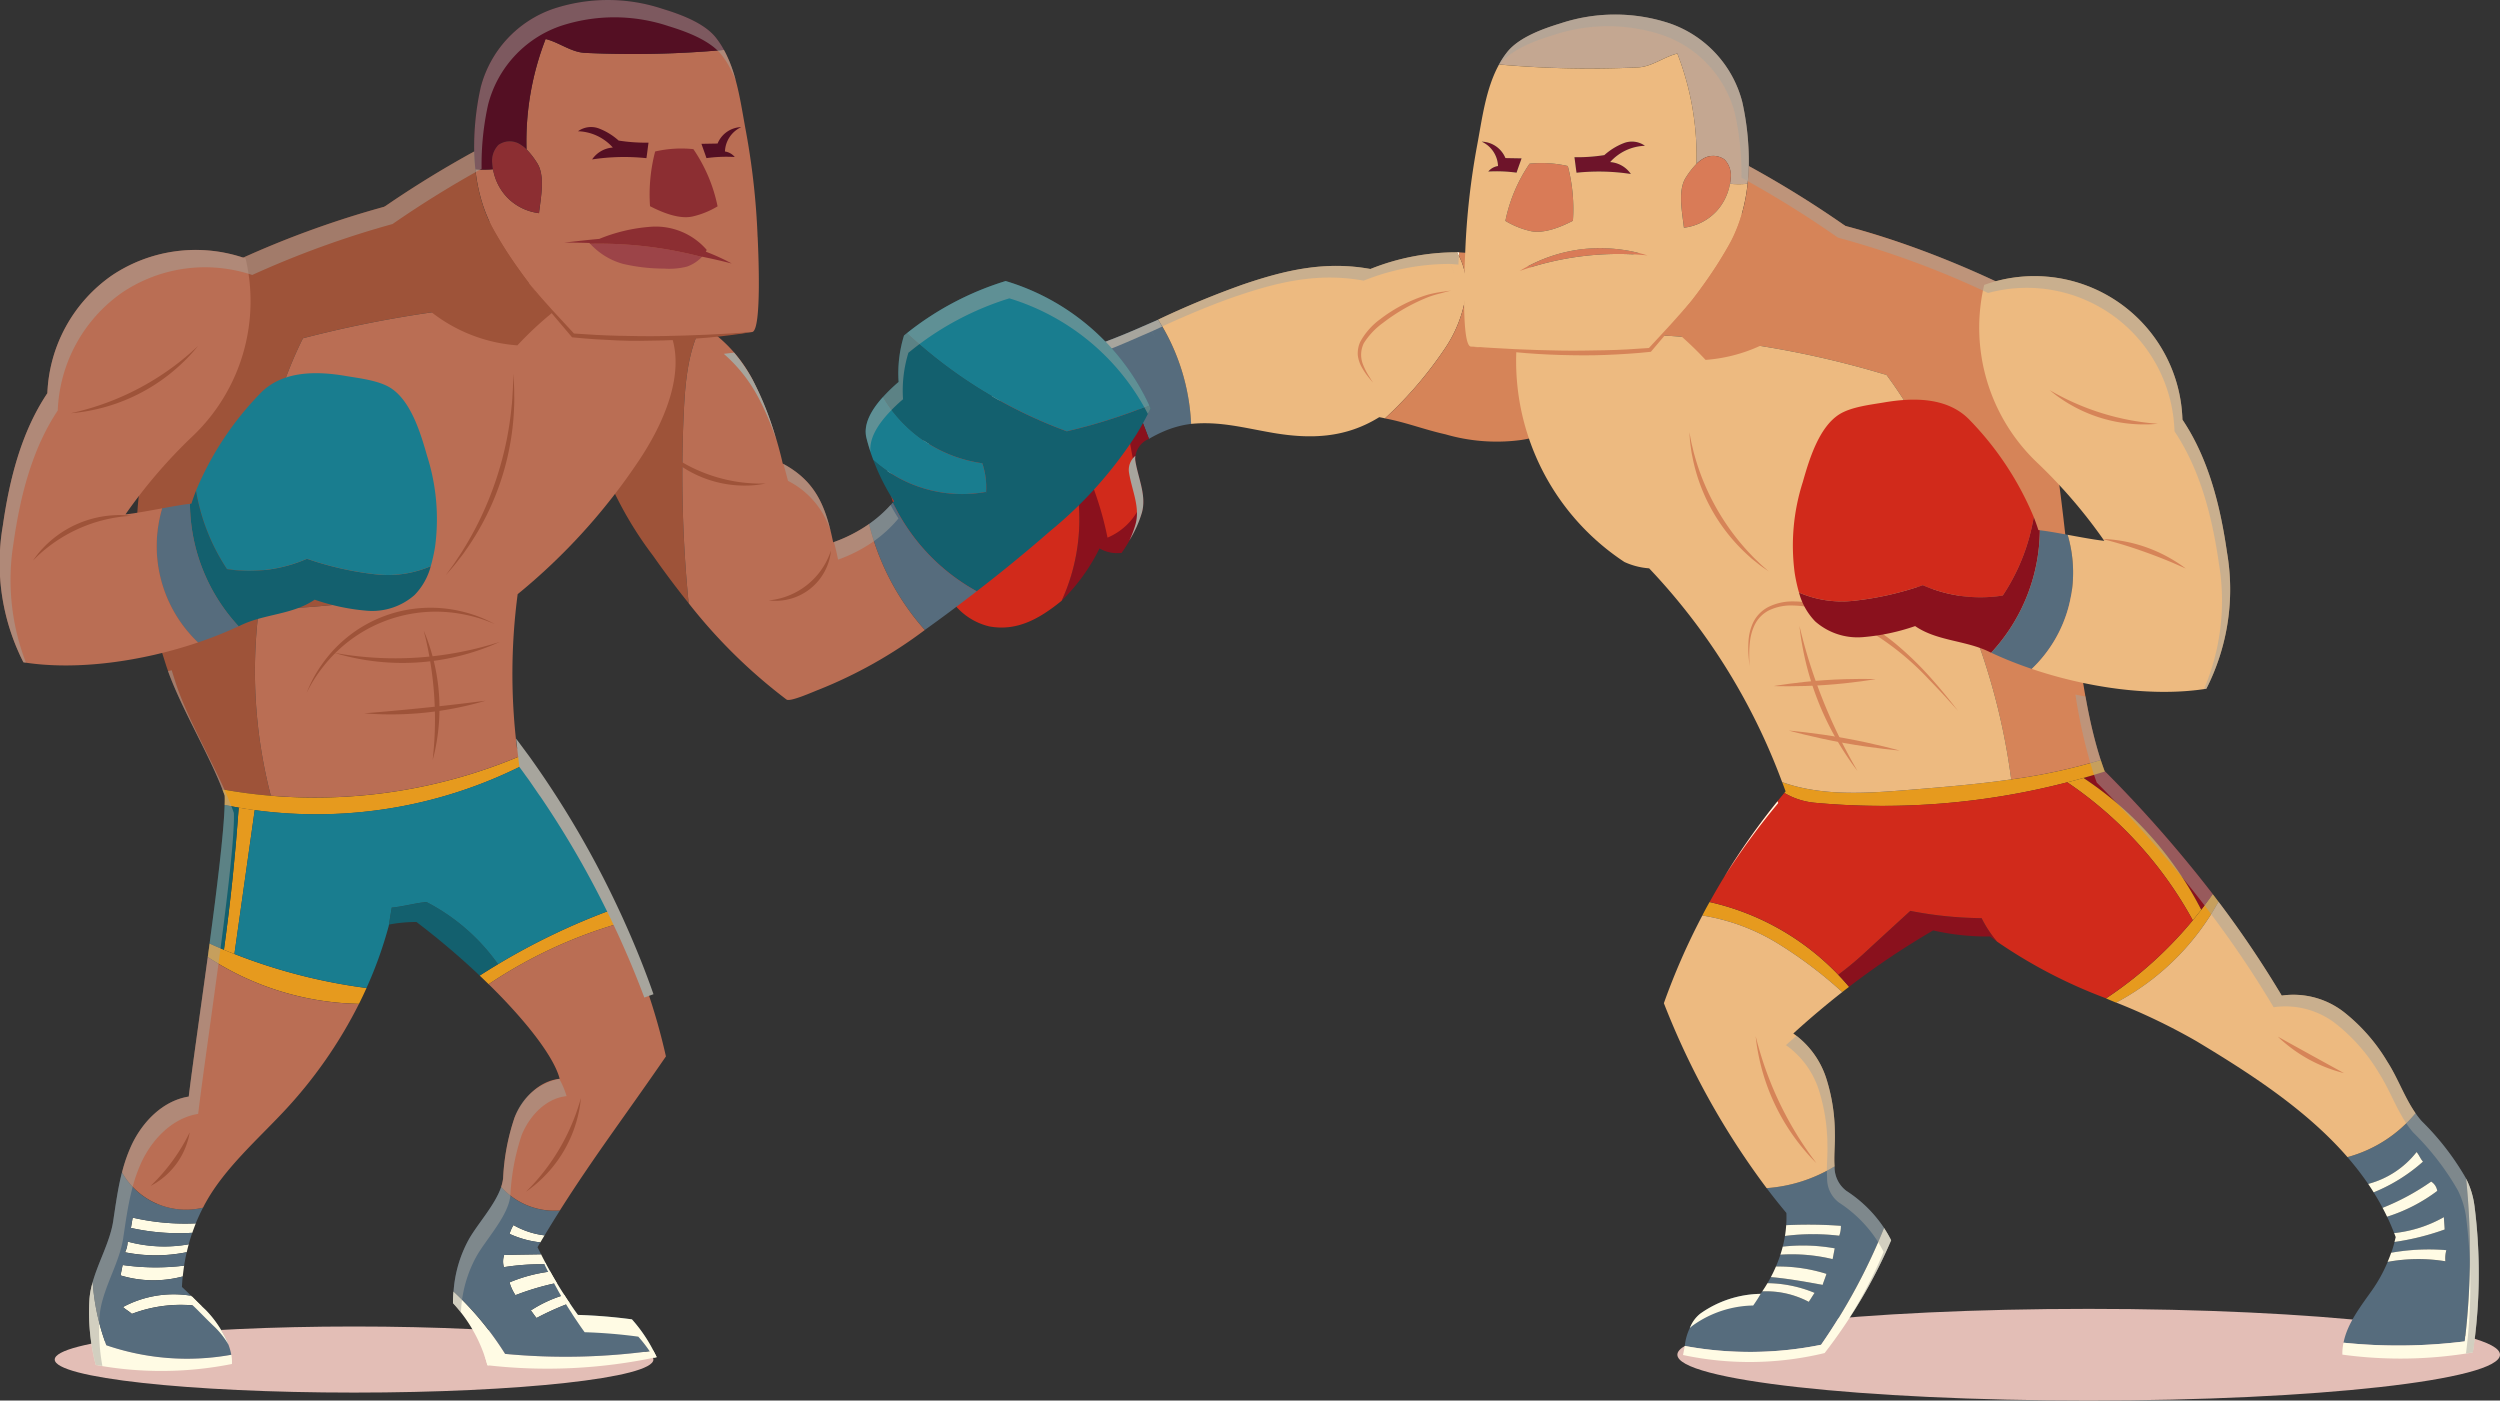 <svg id="Group_978" data-name="Group 978" xmlns="http://www.w3.org/2000/svg" xmlns:xlink="http://www.w3.org/1999/xlink" width="256.313" height="143.587" viewBox="0 0 256.313 143.587">
  <rect x="0" y="0" width="256.313" height="143.587" fill="#333333" stroke="none"/>
  <defs>
    <clipPath id="clip-path">
      <rect id="Rectangle_330" data-name="Rectangle 330" width="256.313" height="143.587" fill="none"/>
    </clipPath>
    <clipPath id="clip-path-3">
      <rect id="Rectangle_327" data-name="Rectangle 327" width="84.34" height="9.392" fill="none"/>
    </clipPath>
    <clipPath id="clip-path-4">
      <rect id="Rectangle_328" data-name="Rectangle 328" width="61.381" height="6.778" fill="none"/>
    </clipPath>
  </defs>
  <g id="Group_977" data-name="Group 977" clip-path="url(#clip-path)">
    <g id="Group_976" data-name="Group 976">
      <g id="Group_975" data-name="Group 975" clip-path="url(#clip-path)">
        <g id="Group_971" data-name="Group 971" transform="translate(171.972 134.196)" style="mix-blend-mode: multiply;isolation: isolate">
          <g id="Group_970" data-name="Group 970">
            <g id="Group_969" data-name="Group 969" clip-path="url(#clip-path-3)">
              <path id="Path_1236" data-name="Path 1236" d="M428.286,273.088c0,2.594-18.88,4.7-42.17,4.7s-42.17-2.1-42.17-4.7,18.88-4.7,42.17-4.7,42.17,2.1,42.17,4.7" transform="translate(-343.946 -268.392)" fill="#e3beb6"/>
            </g>
          </g>
        </g>
        <path id="Path_1237" data-name="Path 1237" d="M230.153,75.94a27.646,27.646,0,0,0-4.049-8.028c.212-.079.382-.145.6-.227,1.712-.643,3.4-1.4,5.079-2.132a21.713,21.713,0,0,1,3.391,10.682,10.332,10.332,0,0,0-2.846.785,13.827,13.827,0,0,0-1.476.749c-.222-.59-.485-1.251-.7-1.827" transform="translate(-113.052 -32.777)" fill="#566c7d"/>
        <path id="Path_1238" data-name="Path 1238" d="M225.945,86.317c.243.612.469,1.217.7,1.841a2.236,2.236,0,0,0-1.4,2.25c.293,1.827,1.172,3.572.665,5.337a15.618,15.618,0,0,1-2.067,4.1,3.639,3.639,0,0,1-2.269-.459,19.584,19.584,0,0,1-3.881,5.36A20.053,20.053,0,0,0,219.352,93.9a23.75,23.75,0,0,1,6.593-7.586" transform="translate(-108.849 -43.159)" fill="#8a111d"/>
        <path id="Path_1239" data-name="Path 1239" d="M203.843,70.272a27.555,27.555,0,0,1,4.042,8.022,23.743,23.743,0,0,0-6.593,7.585,20.019,20.019,0,0,1-1.658,10.851c-2.21,1.794-4.543,3.17-7.434,2.625a6.58,6.58,0,0,1-3.522-2.2,26.14,26.14,0,0,1-7.1-13.615c6.346-5.9,14.356-9.848,22.264-13.271" transform="translate(-90.79 -35.136)" fill="#d12a1b"/>
        <path id="Path_1240" data-name="Path 1240" d="M269.043,56.018a13.355,13.355,0,0,1-2.05,5.414,40.277,40.277,0,0,1-6.257,7.328c-.2-.049-.385-.085-.588-.121-3.449,2.138-6.991,2.271-10.881,1.611-2.927-.5-5.443-1.214-8.408-.923a21.782,21.782,0,0,0-3.378-10.689,92.2,92.2,0,0,1,8.717-3.608c4.43-1.509,8.469-2.415,13.044-1.584a23.751,23.751,0,0,1,8.88-1.711,7.157,7.157,0,0,1,.922,4.283" transform="translate(-118.74 -25.868)" fill="#edba80"/>
        <path id="Path_1241" data-name="Path 1241" d="M305.985,58.918c1.325,2.886.471,5.811-1.237,8.168a10.657,10.657,0,0,1-7.06,3.922,18.838,18.838,0,0,1-7.5-.613c-2.234-.5-4.025-1.225-6.209-1.635a40.013,40.013,0,0,0,6.264-7.331,13.356,13.356,0,0,0,2.051-5.414,7.248,7.248,0,0,0-.917-4.286,25.371,25.371,0,0,1,6.266,1.078c3.431,1.2,6.805,2.764,8.342,6.111" transform="translate(-141.99 -25.865)" fill="#d68458"/>
        <path id="Path_1242" data-name="Path 1242" d="M222.344,91.921a34.141,34.141,0,0,1,2.376,7.351,6.352,6.352,0,0,0,3.336-3.232c-.174-2.632-.88-5.129-1.219-7.734a11.472,11.472,0,0,0-4.494,3.615" transform="translate(-111.172 -44.153)" fill="#d12a1b"/>
        <path id="Path_1243" data-name="Path 1243" d="M287.969,59.584c-.389.112-.206.036-.683.178s-.877.2-1.634.482a19.208,19.208,0,0,0-4.666,2.655,7.462,7.462,0,0,0-1.964,2.086,2.7,2.7,0,0,0-.084,2.168,6.925,6.925,0,0,0,.7,1.34c.2.359.165.242.329.534-.194-.249-.154-.173-.391-.474a6.986,6.986,0,0,1-.841-1.257,3.35,3.35,0,0,1-.328-1.086,2.87,2.87,0,0,1,.245-1.359,7.08,7.08,0,0,1,2.045-2.33,15.286,15.286,0,0,1,4.879-2.514,12.317,12.317,0,0,1,1.693-.325c.5-.1.3-.021.7-.1" transform="translate(-139.199 -29.792)" fill="#d68458"/>
        <path id="Path_1244" data-name="Path 1244" d="M485.765,241.466a25.91,25.91,0,0,0,5.145-1.28c-.02-.425-.06-.84-.08-1.265a13.141,13.141,0,0,1-5.1,1.635c-.215-.575-.46-1.135-.725-1.68a17.016,17.016,0,0,0,5.145-2.645,1.356,1.356,0,0,0-.625-.955,24.192,24.192,0,0,1-4.98,2.69c-.285-.545-.59-1.07-.915-1.585a17.432,17.432,0,0,0,5.06-3.15c-.255-.28-.4-.7-.66-.98a9.336,9.336,0,0,1-4.96,3.265,30.451,30.451,0,0,0-2.125-2.745,13.689,13.689,0,0,0,6.98-4.5,7.735,7.735,0,0,0,.635.815,27.3,27.3,0,0,1,4.55,5.895,75.925,75.925,0,0,1-.14,16.68,54.678,54.678,0,0,1-12.43.135c.38-1.93,1.68-3.625,2.855-5.28a15.461,15.461,0,0,0,1.67-3,17.337,17.337,0,0,1,5.925-.065,3.125,3.125,0,0,1,.1-1.14,22.1,22.1,0,0,0-5.655.265c.13-.365.24-.73.335-1.105" transform="translate(-240.271 -114.133)" fill="#566c7d"/>
        <path id="Path_1245" data-name="Path 1245" d="M355.74,246.3a22.776,22.776,0,0,1,5.565-.025,2.709,2.709,0,0,0,.17-1.015,45.65,45.65,0,0,0-5.61-.065,10.493,10.493,0,0,0,.02-1.255q-1.043-1.245-2.025-2.545a15.455,15.455,0,0,0,6.965-2.23,3.057,3.057,0,0,0,1.22,2.52,13.3,13.3,0,0,1,3.855,3.8,60.975,60.975,0,0,1-6.46,11.975,36.681,36.681,0,0,1-13.97.12,5.277,5.277,0,0,1,1.59-3.315,10.965,10.965,0,0,1,6.175-2.03c.06-.08.115-.165.175-.25a9.3,9.3,0,0,1,4.77,1.07c.22-.315.38-.605.6-.92a12.9,12.9,0,0,0-4.835-.995c.125-.2.24-.41.35-.625,1.785.16,3.535.475,5.31.8.115-.38.275-.745.39-1.13a16.416,16.416,0,0,0-5.18-.755c.17-.39.32-.8.455-1.21a17.963,17.963,0,0,1,5.355.455c.085-.385.135-.72.22-1.1a18.531,18.531,0,0,0-5.335-.175c.09-.36.17-.725.23-1.095" transform="translate(-172.736 -119.583)" fill="#566c7d"/>
        <path id="Path_1246" data-name="Path 1246" d="M492.85,258.366a75.925,75.925,0,0,0,.14-16.68,8.7,8.7,0,0,1,.86,2.83,54.694,54.694,0,0,1-.17,14.985,43.973,43.973,0,0,1-13.38.225,5.507,5.507,0,0,1,.12-1.225,54.679,54.679,0,0,0,12.43-.135" transform="translate(-240.15 -120.843)" fill="#fffbe4"/>
        <path id="Path_1247" data-name="Path 1247" d="M489.955,256.537a22.1,22.1,0,0,1,5.655-.265,3.125,3.125,0,0,0-.1,1.14,17.338,17.338,0,0,0-5.925.065c.135-.31.255-.62.365-.94" transform="translate(-244.796 -128.1)" fill="#fffbe4"/>
        <path id="Path_1248" data-name="Path 1248" d="M496.02,249.576c.02.425.06.84.08,1.265a25.91,25.91,0,0,1-5.145,1.28c.045-.165.085-.335.125-.5-.05-.135-.1-.275-.16-.41a13.141,13.141,0,0,0,5.1-1.635" transform="translate(-245.461 -124.788)" fill="#fffbe4"/>
        <path id="Path_1249" data-name="Path 1249" d="M493.53,242.286a1.356,1.356,0,0,1,.625.955,17.017,17.017,0,0,1-5.145,2.645c-.145-.31-.3-.615-.46-.91a24.191,24.191,0,0,0,4.98-2.69" transform="translate(-244.276 -121.143)" fill="#fffbe4"/>
        <path id="Path_1250" data-name="Path 1250" d="M485.6,239.5a9.336,9.336,0,0,0,4.96-3.265c.255.28.4.7.66.98a17.432,17.432,0,0,1-5.06,3.15c-.18-.295-.37-.58-.56-.865" transform="translate(-242.801 -118.118)" fill="#fffbe4"/>
        <path id="Path_1251" data-name="Path 1251" d="M366.135,251.169a45.653,45.653,0,0,1,5.61.065,2.71,2.71,0,0,1-.17,1.015,22.774,22.774,0,0,0-5.565.025c.06-.365.1-.73.125-1.105" transform="translate(-183.006 -125.556)" fill="#fffbe4"/>
        <path id="Path_1252" data-name="Path 1252" d="M370.645,255.685c-.085.385-.135.72-.22,1.105a17.963,17.963,0,0,0-5.355-.455q.135-.405.24-.825a18.531,18.531,0,0,1,5.335.175" transform="translate(-182.536 -127.698)" fill="#fffbe4"/>
        <path id="Path_1253" data-name="Path 1253" d="M368.82,260.449c-.115.385-.275.75-.39,1.13-1.775-.325-3.525-.64-5.31-.8.185-.345.36-.71.52-1.085a16.415,16.415,0,0,1,5.18.755" transform="translate(-181.561 -129.846)" fill="#fffbe4"/>
        <path id="Path_1254" data-name="Path 1254" d="M366.72,264.111c-.22.315-.38.605-.6.92a9.3,9.3,0,0,0-4.77-1.07c.185-.27.365-.55.535-.845a12.9,12.9,0,0,1,4.835.995" transform="translate(-180.676 -131.559)" fill="#fffbe4"/>
        <path id="Path_1255" data-name="Path 1255" d="M359.26,263.781a60.976,60.976,0,0,0,6.46-11.975,12.816,12.816,0,0,1,.725,1.255,53.333,53.333,0,0,1-6.82,11.565,32.767,32.767,0,0,1-14.515.2c.06-.295.115-.61.18-.93a36.68,36.68,0,0,0,13.97-.12" transform="translate(-172.556 -125.903)" fill="#fffbe4"/>
        <path id="Path_1256" data-name="Path 1256" d="M349.815,184.966A26.236,26.236,0,0,1,363,192.421c.385.4.755.81,1.11,1.235-.235.18-.465.36-.7.54a44.6,44.6,0,0,0-6.6-4.98,21.115,21.115,0,0,0-7.745-2.87c.235-.465.485-.925.745-1.38" transform="translate(-174.536 -92.483)" fill="#e69a1e"/>
        <path id="Path_1257" data-name="Path 1257" d="M441.6,184.941c.41-.525.8-1.06,1.18-1.6.2.26.4.525.59.785a25.777,25.777,0,0,1-10.485,10.34l-1.04-.435a40.8,40.8,0,0,0,8.89-8c.3-.355.585-.715.865-1.08" transform="translate(-215.926 -91.668)" fill="#e69a1e"/>
        <path id="Path_1258" data-name="Path 1258" d="M429.425,158.186a131.9,131.9,0,0,1,11.04,12.575c-.38.545-.77,1.08-1.18,1.6a35.722,35.722,0,0,0-12.075-13.515c.745-.21,1.48-.43,2.215-.665" transform="translate(-213.606 -79.093)" fill="#8a111d"/>
        <path id="Path_1259" data-name="Path 1259" d="M425.555,159.516a35.722,35.722,0,0,1,12.075,13.515c-.28.365-.565.725-.865,1.08A40.558,40.558,0,0,0,423.9,159.966c.555-.14,1.105-.29,1.655-.45" transform="translate(-211.951 -79.758)" fill="#e69a1e"/>
        <path id="Path_1260" data-name="Path 1260" d="M394.665,158.131a75.406,75.406,0,0,1-25.975,2.09,7.527,7.527,0,0,1-3.035-1c.04-.055.085-.1.13-.16-.115-.32-.23-.635-.355-.95,4.11,1.475,8.68,1.145,13.065.79,3.475-.285,6.97-.575,10.42-1.07a59.1,59.1,0,0,0,9.18-1.985c.125.38.255.755.39,1.12l.05.05c-.735.235-1.47.455-2.215.665-.55.16-1.1.31-1.655.45" transform="translate(-182.716 -77.923)" fill="#e69a1e"/>
        <path id="Path_1261" data-name="Path 1261" d="M391.635,187.531a12.186,12.186,0,0,0,1.59,2.41c-.235-.17-.465-.35-.7-.535a24.891,24.891,0,0,1-5.86-.62,82.776,82.776,0,0,0-8.62,5.78c-.355-.425-.725-.835-1.11-1.235a34.783,34.783,0,0,0,3.115-2.63q2.137-1.958,4.27-3.915a39.448,39.448,0,0,0,7.31.745" transform="translate(-188.471 -93.393)" fill="#8a111d"/>
        <path id="Path_1262" data-name="Path 1262" d="M387.23,160.416a40.558,40.558,0,0,1,12.865,14.145,40.8,40.8,0,0,1-8.89,8,51.235,51.235,0,0,1-11.17-5.81,12.186,12.186,0,0,1-1.59-2.41,39.448,39.448,0,0,1-7.31-.745q-2.138,1.957-4.27,3.915a34.783,34.783,0,0,1-3.115,2.63,26.236,26.236,0,0,0-13.19-7.455,71.516,71.516,0,0,1,7.66-11.185,7.527,7.527,0,0,0,3.035,1,75.407,75.407,0,0,0,25.975-2.09" transform="translate(-175.281 -80.208)" fill="#d12a1b"/>
        <path id="Path_1263" data-name="Path 1263" d="M461.76,201.356c1.04,1.62,1.74,3.625,2.86,5.23a13.689,13.689,0,0,1-6.98,4.5c-4.19-4.83-9.91-8.54-15.525-11.91a63.264,63.264,0,0,0-8.185-3.935,25.777,25.777,0,0,0,10.485-10.34,106.243,106.243,0,0,1,6.485,9.625,8.434,8.434,0,0,1,6.4,1.71,18.538,18.538,0,0,1,4.455,5.115" transform="translate(-216.966 -92.453)" fill="#edba80"/>
        <path id="Path_1264" data-name="Path 1264" d="M358.71,210.056c.035,1.07-.11,2.295-.03,3.39a15.455,15.455,0,0,1-6.965,2.23,79.925,79.925,0,0,1-10.535-18.96,68.637,68.637,0,0,1,3.945-8.99,21.116,21.116,0,0,1,7.745,2.87,44.6,44.6,0,0,1,6.6,4.98q-2.572,2.018-5.02,4.245a8.971,8.971,0,0,1,3.365,4.56,18.781,18.781,0,0,1,.895,5.675" transform="translate(-170.591 -93.863)" fill="#edba80"/>
        <path id="Path_1265" data-name="Path 1265" d="M377.6,99.616a59.1,59.1,0,0,1-9.18,1.985,66.714,66.714,0,0,0-5.585-19.365,73,73,0,0,1-15.07-2.61,146.331,146.331,0,0,0,16.12-1.075,47.341,47.341,0,0,0-8.24-18.41,97.29,97.29,0,0,0-28.41-4.195,26.1,26.1,0,0,1-2.79-5.5,82.19,82.19,0,0,1,17.135-7.06c8.155.03,19.15,4.15,26.995,7.98,6.33,14.95,5.065,36.115,9.025,48.25" transform="translate(-162.226 -21.693)" fill="#d68458"/>
        <path id="Path_1266" data-name="Path 1266" d="M361.61,108.661c-3.45.5-6.945.785-10.42,1.07-4.385.355-8.955.685-13.065-.79a64.255,64.255,0,0,0-13.635-21.92,7.321,7.321,0,0,1-2.535-.65A24.66,24.66,0,0,1,311.24,61.416c2.065-1.4,4.2-2.71,6.395-3.91a26.1,26.1,0,0,0,2.79,5.5,97.29,97.29,0,0,1,28.41,4.195,47.342,47.342,0,0,1,8.24,18.41,146.331,146.331,0,0,1-16.12,1.075,73,73,0,0,0,15.07,2.61,66.715,66.715,0,0,1,5.585,19.365" transform="translate(-155.411 -28.753)" fill="#edba80"/>
        <path id="Path_1267" data-name="Path 1267" d="M354.564,102.905l-.547-.381c-.177-.121-.391-.275-.627-.469s-.517-.4-.8-.664a18.385,18.385,0,0,1-1.895-1.939,18.338,18.338,0,0,1-3.284-5.756,18.287,18.287,0,0,1-.706-2.618c-.084-.376-.121-.723-.166-1.026s-.07-.564-.084-.778l-.049-.665.126.654c.037.21.086.467.162.761s.14.633.254,1a23.52,23.52,0,0,0,.856,2.526,24.211,24.211,0,0,0,3.219,5.641,23.651,23.651,0,0,0,1.738,2.022c.256.283.513.513.729.725s.41.389.573.527l.5.442" transform="translate(-173.204 -44.305)" fill="#d68458"/>
        <path id="Path_1268" data-name="Path 1268" d="M380,134.545l-.79-.879c-.51-.564-1.251-1.378-2.2-2.347a28.193,28.193,0,0,0-8.431-6.22,16.926,16.926,0,0,0-2.816-.977,11.815,11.815,0,0,0-2.732-.392,5.263,5.263,0,0,0-2.391.483,3.3,3.3,0,0,0-1.483,1.477,5.183,5.183,0,0,0-.495,1.719,10.636,10.636,0,0,0-.076,1.375c0,.759.034,1.18.034,1.18s-.06-.416-.112-1.177a10.132,10.132,0,0,1,0-1.393,5.276,5.276,0,0,1,.428-1.812,3.555,3.555,0,0,1,1.549-1.669,5.518,5.518,0,0,1,2.548-.6,11.65,11.65,0,0,1,2.848.35,16.142,16.142,0,0,1,2.906.985,21.414,21.414,0,0,1,4.98,3.153,33.344,33.344,0,0,1,3.431,3.353c.909,1.017,1.6,1.874,2.077,2.468l.73.93" transform="translate(-179.243 -61.652)" fill="#d68458"/>
        <path id="Path_1269" data-name="Path 1269" d="M374.931,143.224l-.379-.51c-.245-.328-.584-.816-.982-1.433a29.906,29.906,0,0,1-4.243-10.6c-.138-.721-.229-1.307-.279-1.714s-.078-.632-.078-.632l.155.617c.1.4.247.969.444,1.671a54.346,54.346,0,0,0,4.216,10.532c.341.644.626,1.163.831,1.516l.314.553" transform="translate(-184.486 -64.168)" fill="#d68458"/>
        <path id="Path_1270" data-name="Path 1270" d="M374.167,139.234s-2.326.409-5.216.606-5.25.107-5.25.107,2.326-.409,5.216-.606,5.25-.107,5.25-.107" transform="translate(-181.851 -69.607)" fill="#d68458"/>
        <path id="Path_1271" data-name="Path 1271" d="M378.159,151.852s-2.587-.212-5.723-.777-5.635-1.269-5.635-1.269,2.587.212,5.723.777,5.634,1.268,5.634,1.268" transform="translate(-183.401 -74.903)" fill="#d68458"/>
        <path id="Path_1272" data-name="Path 1272" d="M366.215,225.474l-.4-.413c-.26-.266-.618-.667-1.04-1.18a21.59,21.59,0,0,1-4.449-9.31c-.135-.65-.221-1.182-.264-1.55s-.07-.571-.07-.571l.146.557c.089.358.236.873.43,1.5a35.405,35.405,0,0,0,4.408,9.223c.368.546.676.984.9,1.279l.341.464" transform="translate(-179.996 -106.225)" fill="#d68458"/>
        <path id="Path_1273" data-name="Path 1273" d="M473.852,216.307s-.429-.1-1.1-.321a15.068,15.068,0,0,1-4.823-2.659c-.548-.449-.858-.76-.858-.76l3.389,1.873,3.393,1.866" transform="translate(-233.536 -106.284)" fill="#d68458"/>
        <path id="Path_1274" data-name="Path 1274" d="M332.315,11.94a28.232,28.232,0,0,1,.67,6.575c-.015.61-.055,1.22-.12,1.82a10.939,10.939,0,0,1-1.81,0,4.739,4.739,0,0,0,.065-.535,2.335,2.335,0,0,0-.625-1.955,2.007,2.007,0,0,0-2.3-.015,3.18,3.18,0,0,0-.575.46,29.011,29.011,0,0,0-1.96-11.31c-1.385.34-2.615,1.355-4.04,1.42a104.145,104.145,0,0,1-14.24-.3,8.331,8.331,0,0,1,.845-1.28c1.2-1.5,3.665-2.385,5.44-2.925a17.774,17.774,0,0,1,11.225,0,11.6,11.6,0,0,1,7.425,8.045" transform="translate(-153.691 -1.492)" fill="#c4a791"/>
        <path id="Path_1275" data-name="Path 1275" d="M306.25,30.731l1.655.03c-.15.435-.37,1.03-.515,1.465a15.191,15.191,0,0,0-2.9-.115,1.608,1.608,0,0,1,1.005-.565,2.878,2.878,0,0,0-1.675-2.5,2.715,2.715,0,0,1,2.43,1.685" transform="translate(-151.911 -14.523)" fill="#6e142a"/>
        <path id="Path_1276" data-name="Path 1276" d="M330.07,29.472a5,5,0,0,0-3.57,1.67,2.812,2.812,0,0,1,2.125,1.22,21.857,21.857,0,0,0-5.57-.13c-.08-.51-.14-1.08-.215-1.59a17.987,17.987,0,0,0,3.065-.215,6.509,6.509,0,0,1,1.945-1.21,2.292,2.292,0,0,1,2.22.255" transform="translate(-161.421 -14.524)" fill="#6e142a"/>
        <path id="Path_1277" data-name="Path 1277" d="M324.725,51.629a30.322,30.322,0,0,0-13.1,1.59A15.924,15.924,0,0,1,317.915,51a16.426,16.426,0,0,1,6.81.625" transform="translate(-155.811 -25.442)" fill="#d97b57"/>
        <path id="Path_1278" data-name="Path 1278" d="M315.08,33.738a17.39,17.39,0,0,1,.525,5.61c-1.295.67-3.015,1.355-4.36,1.055a8.779,8.779,0,0,1-2.565-1.04,16.1,16.1,0,0,1,2.48-5.865,11.916,11.916,0,0,1,3.92.24" transform="translate(-154.341 -16.715)" fill="#d97b57"/>
        <path id="Path_1279" data-name="Path 1279" d="M349.715,34.826a5.565,5.565,0,0,1-1.415,2.85,5.472,5.472,0,0,1-3.3,1.65c-.175-1.585-.67-3.865.225-5.19a8.233,8.233,0,0,1,1.06-1.355,3.18,3.18,0,0,1,.575-.46,2.007,2.007,0,0,1,2.3.015,2.335,2.335,0,0,1,.625,1.955,4.739,4.739,0,0,1-.065.535" transform="translate(-172.351 -15.983)" fill="#d97b57"/>
        <path id="Path_1280" data-name="Path 1280" d="M311.379,28.121a17.39,17.39,0,0,0-.525-5.61,11.916,11.916,0,0,0-3.92-.24,16.1,16.1,0,0,0-2.48,5.865,8.779,8.779,0,0,0,2.565,1.04c1.345.3,3.065-.385,4.36-1.055m.37-4.925a21.858,21.858,0,0,1,5.57.13,2.812,2.812,0,0,0-2.125-1.22,5,5,0,0,1,3.57-1.67,2.292,2.292,0,0,0-2.22-.255,6.508,6.508,0,0,0-1.945,1.21,17.987,17.987,0,0,1-3.065.215c.075.51.135,1.08.215,1.59M301.574,20.3c.495-2.64.875-5.76,2.23-8.2a104.145,104.145,0,0,0,14.24.3c1.425-.065,2.655-1.08,4.04-1.42a29.011,29.011,0,0,1,1.96,11.31,8.232,8.232,0,0,0-1.06,1.355c-.895,1.325-.4,3.6-.225,5.19a5.472,5.472,0,0,0,3.3-1.65,5.565,5.565,0,0,0,1.415-2.85,10.939,10.939,0,0,0,1.81,0v.01c-.015.145-.03.285-.05.425-.025.185-.05.37-.08.555s-.055.345-.09.515c-.025.135-.05.27-.08.4s-.065.3-.1.445c-.04.17-.085.335-.13.5s-.085.315-.135.47c-.055.185-.11.37-.175.545-.055.155-.11.31-.165.46-.07.18-.14.355-.215.53-.06.14-.12.285-.185.425-.145.315-.3.625-.47.925-.105.19-.21.375-.32.56-.08.14-.16.28-.245.415-.245.415-.5.83-.765,1.24-.3.455-.6.91-.915,1.36-.16.23-.325.46-.49.69-.35.49-.71.97-1.085,1.45q-.4.525-.81,1.035c-.14.175-.285.35-.43.525q-.488.6-.99,1.185-1.035,1.208-2.1,2.36a91.147,91.147,0,0,1-18.35-.34c-1.05-.12-.6-9.03-.57-9.73A75.8,75.8,0,0,1,301.574,20.3m.45-.29a2.877,2.877,0,0,1,1.675,2.5,1.608,1.608,0,0,0-1,.565,15.191,15.191,0,0,1,2.9.115c.145-.435.365-1.03.515-1.465l-1.655-.03a2.715,2.715,0,0,0-2.43-1.685m3.9,13.255a30.322,30.322,0,0,1,13.1-1.59,16.427,16.427,0,0,0-6.81-.625,15.924,15.924,0,0,0-6.295,2.215" transform="translate(-150.114 -5.488)" fill="#edba80"/>
        <path id="Path_1281" data-name="Path 1281" d="M350.425,35.866c.065-.6.1-1.21.12-1.82a106.88,106.88,0,0,1,10.035,6.235,16.105,16.105,0,0,1-4.73,9.455,16.194,16.194,0,0,1-9.735,4.185,36.3,36.3,0,0,0-3.615-3.38q.5-.585.99-1.185c.145-.17.285-.345.43-.525q.413-.51.81-1.035c.375-.48.735-.96,1.085-1.45.165-.23.33-.46.49-.69.315-.45.62-.9.915-1.36.26-.41.52-.825.765-1.24.085-.14.165-.275.245-.415.11-.185.215-.37.32-.56.17-.3.325-.61.47-.925.065-.14.13-.28.185-.425.075-.175.145-.35.215-.53.06-.15.115-.3.165-.46.065-.175.12-.36.175-.545.05-.155.1-.31.135-.47s.09-.335.13-.5c.035-.145.07-.295.1-.445s.055-.27.08-.4c.035-.17.065-.34.09-.515s.055-.37.08-.555c.02-.14.035-.28.05-.425Z" transform="translate(-171.251 -17.023)" fill="#d68458"/>
        <path id="Path_1282" data-name="Path 1282" d="M324.285,61.546c-.324.454-.641.915-.983,1.356l-1.027,1.325c-.714.859-1.445,1.7-2.167,2.559l-.047.055-.083.009c-1.528.162-3.062.255-4.6.316s-3.073.042-4.608,0-3.068-.139-4.6-.284-3.051-.333-4.565-.575c1.531.1,3.06.186,4.587.265s3.057.111,4.585.142,3.055-.007,4.583-.033,3.052-.121,4.576-.234l-.13.064c.755-.818,1.519-1.629,2.268-2.454l1.114-1.247Z" transform="translate(-150.806 -30.773)" fill="#d68458"/>
        <path id="Path_1283" data-name="Path 1283" d="M368.62,90.4a21.372,21.372,0,0,0-.83,9.31,16.555,16.555,0,0,0,.445,2.02,11.082,11.082,0,0,0,5.66.835,32.085,32.085,0,0,0,7.035-1.595,14.672,14.672,0,0,0,8.195,1.06,20.68,20.68,0,0,0,3.175-8.045,31.818,31.818,0,0,0-6.54-9.92c-2.25-2.38-5.765-2.345-8.76-1.84-1.43.245-3.41.455-4.645,1.235-2.1,1.34-3.09,4.675-3.735,6.94" transform="translate(-183.79 -40.974)" fill="#d12a1b"/>
        <path id="Path_1284" data-name="Path 1284" d="M392.956,106.021a20.681,20.681,0,0,1-3.175,8.045,14.672,14.672,0,0,1-8.195-1.06,32.085,32.085,0,0,1-7.035,1.595,11.083,11.083,0,0,1-5.66-.835,6.672,6.672,0,0,0,1.665,2.96,6.572,6.572,0,0,0,4.85,1.61,21.761,21.761,0,0,0,5.39-1.135c2.24,1.54,5.11,1.445,7.565,2.62l.23.11a18.669,18.669,0,0,0,4.99-12.555c-.05-.01-.1-.015-.15-.02-.14-.445-.3-.89-.475-1.335" transform="translate(-184.446 -53.011)" fill="#8a111d"/>
        <path id="Path_1285" data-name="Path 1285" d="M408.291,121.286a40.147,40.147,0,0,0,4.165,1.66,13.642,13.642,0,0,0,3.675-13.75c-1.06-.195-2.09-.38-2.85-.465a18.67,18.67,0,0,1-4.99,12.555" transform="translate(-204.146 -54.366)" fill="#566c7d"/>
        <path id="Path_1286" data-name="Path 1286" d="M406.314,57.546a19.1,19.1,0,0,0,5.36,18.155,52.462,52.462,0,0,1,6.955,8.085c-.945-.1-2.375-.365-3.76-.62a13.642,13.642,0,0,1-3.675,13.75c5.71,1.935,12.435,2.9,17.895,2.035a22.422,22.422,0,0,0,2.12-13.975c-.68-4.745-1.89-9.62-4.57-13.615a15.181,15.181,0,0,0-20.325-13.815" transform="translate(-202.885 -28.336)" fill="#edba80"/>
        <path id="Path_1287" data-name="Path 1287" d="M431.388,83.45l-.465.035c-.3.024-.736.037-1.275.026a15.1,15.1,0,0,1-7.972-2.476c-.451-.3-.8-.554-1.036-.744L420.278,80l.406.228c.258.15.641.353,1.116.592a25.729,25.729,0,0,0,7.867,2.444c.528.072.958.122,1.256.145l.464.042" transform="translate(-210.14 -40)" fill="#d68458"/>
        <path id="Path_1288" data-name="Path 1288" d="M439.648,113.54,438.422,113c-.757-.326-1.807-.744-2.981-1.163s-2.254-.755-3.046-.979l-1.29-.356a12.985,12.985,0,0,1,1.34.111,15.127,15.127,0,0,1,6.092,2.165,13.028,13.028,0,0,1,1.11.76" transform="translate(-215.553 -55.252)" fill="#d68458"/>
        <path id="Path_1289" data-name="Path 1289" d="M358.989,164.642c.04-.055.085-.105.13-.16-.022-.061-.047-.121-.069-.183a71.653,71.653,0,0,0-5.442,7.719,71.641,71.641,0,0,1,5.381-7.376" transform="translate(-176.805 -82.15)" fill="#fffbe4"/>
        <path id="Path_1290" data-name="Path 1290" d="M346.5,268.727a2.532,2.532,0,0,1,.331-.289,10.938,10.938,0,0,1,6.166-2.03c.06-.08.115-.165.174-.25.185-.27.365-.55.534-.845.039-.062.071-.13.108-.194-.022.031-.043.064-.066.094a10.965,10.965,0,0,0-6.175,2.03,3.345,3.345,0,0,0-1.073,1.484" transform="translate(-173.252 -132.56)" fill="#fffbe4"/>
        <path id="Path_1291" data-name="Path 1291" d="M484.522,267.062l-.091.13.063-.089c.01-.013.018-.028.028-.042" transform="translate(-242.216 -133.532)" fill="#fffbe4"/>
        <path id="Path_1292" data-name="Path 1292" d="M307.365,8.014c1.2-1.5,3.659-2.385,5.432-2.925a17.721,17.721,0,0,1,11.208,0,11.6,11.6,0,0,1,7.414,8.045,28.254,28.254,0,0,1,.669,6.575,106.749,106.749,0,0,1,9.885,6.143,93.087,93.087,0,0,1,15.4,5.679,15.149,15.149,0,0,1,19.11,14.179c2.676,3.995,3.884,8.87,4.563,13.615a23.068,23.068,0,0,1-1.538,12.811c.079-.012.163-.018.242-.031a22.422,22.422,0,0,0,2.12-13.975c-.68-4.745-1.89-9.62-4.57-13.615a15.168,15.168,0,0,0-19.139-14.179,93.333,93.333,0,0,0-15.42-5.679,107.055,107.055,0,0,0-9.9-6.143,28.232,28.232,0,0,0-.67-6.575,11.6,11.6,0,0,0-7.425-8.045,17.774,17.774,0,0,0-11.225,0c-1.775.54-4.235,1.425-5.44,2.925a8.331,8.331,0,0,0-.845,1.28c-.054.1-.1.2-.147.3.092-.129.181-.261.28-.385" transform="translate(-153.543 -1.492)" fill="rgba(167,165,157,0.5)"/>
        <path id="Path_1293" data-name="Path 1293" d="M298.98,51.745l-.2-.017c.065.125.124.253.184.38.006-.121.014-.243.02-.363" transform="translate(-149.389 -25.864)" fill="#fffbe4"/>
        <path id="Path_1294" data-name="Path 1294" d="M181.7,81.72c6.215-5.531,13.9-9.319,21.5-12.612h0c.212-.079.381-.145.6-.227,1.71-.643,3.394-1.4,5.071-2.132q.71,1.146.007,0,.521-.244,1.059-.49c-.134-.233-.263-.466-.408-.7-1.68.737-3.366,1.489-5.079,2.132-.219.082-.388.148-.6.227h0c-7.907,3.423-15.917,7.375-22.263,13.271.037.181.079.357.118.536" transform="translate(-90.79 -32.777)" fill="#a7a59d"/>
        <path id="Path_1295" data-name="Path 1295" d="M466.482,194.885a8.7,8.7,0,0,0-.86-2.83,27.3,27.3,0,0,0-4.55-5.895,7.739,7.739,0,0,1-.635-.815c-1.12-1.6-1.82-3.61-2.86-5.23A18.538,18.538,0,0,0,453.122,175a8.434,8.434,0,0,0-6.4-1.71,106.232,106.232,0,0,0-6.485-9.625c-.19-.26-.39-.525-.59-.785a131.9,131.9,0,0,0-11.04-12.575l-.05-.05c-.135-.365-.265-.74-.39-1.12a48.812,48.812,0,0,1-1.559-6.51c-.346-.065-.694-.127-1.039-.2a53.171,53.171,0,0,0,1.793,7.9c.125.38.255.755.39,1.12l.05.05a131.857,131.857,0,0,1,11.023,12.575c.2.26.4.525.589.785a106.238,106.238,0,0,1,6.475,9.625,8.413,8.413,0,0,1,6.4,1.71,18.53,18.53,0,0,1,4.448,5.115c1.038,1.62,1.738,3.625,2.855,5.23a7.8,7.8,0,0,0,.634.815,27.3,27.3,0,0,1,4.544,5.895,8.72,8.72,0,0,1,.858,2.83,55.483,55.483,0,0,1-.02,13.9c.238-.037.477-.068.713-.11a54.693,54.693,0,0,0,.17-14.985" transform="translate(-212.783 -71.213)" fill="rgba(167,165,157,0.5)"/>
        <path id="Path_1296" data-name="Path 1296" d="M372.413,228.3a3.057,3.057,0,0,1-1.22-2.52c-.08-1.1.065-2.32.03-3.39a18.781,18.781,0,0,0-.895-5.675,9.151,9.151,0,0,0-3.036-4.319c-.361.319-.727.628-1.085.954a8.97,8.97,0,0,1,3.36,4.56,18.811,18.811,0,0,1,.893,5.675c.035,1.07-.109,2.295-.03,3.39a3.058,3.058,0,0,0,1.219,2.52,13.29,13.29,0,0,1,3.849,3.8,12.922,12.922,0,0,1,.724,1.255,48.737,48.737,0,0,1-3.615,6.93,49.83,49.83,0,0,0,4.387-8.125,12.83,12.83,0,0,0-.725-1.255,13.3,13.3,0,0,0-3.855-3.8" transform="translate(-183.104 -106.199)" fill="rgba(167,165,157,0.5)"/>
        <path id="Path_1297" data-name="Path 1297" d="M232.124,93.481a1.856,1.856,0,0,0-.65,1.7c.292,1.827,1.17,3.572.663,5.337a10.145,10.145,0,0,1-.63,1.636,11.646,11.646,0,0,0,1.285-2.831c.507-1.766-.372-3.51-.664-5.337a1.775,1.775,0,0,1,0-.509" transform="translate(-115.725 -46.741)" fill="#a7a59d"/>
        <path id="Path_1298" data-name="Path 1298" d="M217.253,121.975h0c.2-.521.393-1.041.549-1.561-.157.52-.345,1.04-.55,1.562" transform="translate(-108.627 -60.207)" fill="#fffbe4"/>
        <path id="Path_1299" data-name="Path 1299" d="M245.526,56.225c4.423-1.51,8.456-2.415,13.024-1.585a23.7,23.7,0,0,1,8.866-1.712,9.032,9.032,0,0,1,.51,1.132,9.471,9.471,0,0,0-.5-1.134c.276.021.556.044.84.069,0-.053,0-.1.005-.126.01-.25.031-.5.043-.75-.062-.129-.123-.259-.191-.385a23.773,23.773,0,0,0-8.88,1.712c-4.575-.83-8.614.075-13.044,1.585a91.823,91.823,0,0,0-8.717,3.607c.144.235.273.469.406.7,2.482-1.134,5.2-2.283,7.641-3.116" transform="translate(-118.74 -25.867)" fill="rgba(167,165,157,0.5)"/>
        <g id="Group_974" data-name="Group 974" transform="translate(5.609 135.998)" style="mix-blend-mode: multiply;isolation: isolate">
          <g id="Group_973" data-name="Group 973">
            <g id="Group_972" data-name="Group 972" clip-path="url(#clip-path-4)">
              <path id="Path_1300" data-name="Path 1300" d="M72.6,275.387c0,1.872-13.74,3.389-30.69,3.389s-30.69-1.517-30.69-3.389S24.958,272,41.908,272s30.69,1.517,30.69,3.389" transform="translate(-11.218 -271.998)" fill="#e3beb6"/>
            </g>
          </g>
        </g>
        <path id="Path_1301" data-name="Path 1301" d="M207.355,75.706c.055.11.1.22.145.33q-.51,1.042-1.09,2.045c-.1.17-.205.345-.305.52a42.4,42.4,0,0,1-8.94,10.03c-1.36,1.19-2.75,2.355-4.155,3.5-1.1.895-2.215,1.78-3.34,2.64a20.455,20.455,0,0,1-8.6-9.1c.04-.045.08-.1.12-.14a22.256,22.256,0,0,1-2.12-4.225,13.6,13.6,0,0,0,11.545,3.28c.005.06.01.115.01.175a7.87,7.87,0,0,0-.375-3.11,14.1,14.1,0,0,1-10.19-6.795,16.985,16.985,0,0,1,1.6-1.545,13.1,13.1,0,0,1,.555-4.765l.3-.24a48.483,48.483,0,0,0,16.395,10.065,56.607,56.607,0,0,0,8.44-2.665" transform="translate(-89.535 -34.153)" fill="#13606e"/>
        <path id="Path_1302" data-name="Path 1302" d="M189.466,88.2a7.869,7.869,0,0,1,.375,3.11c0-.06,0-.115-.01-.175a13.6,13.6,0,0,1-11.545-3.28,18.846,18.846,0,0,1-.71-2.275c-.345-1.43.565-2.925,1.7-4.175a14.1,14.1,0,0,0,10.19,6.795" transform="translate(-88.751 -40.703)" fill="#197d8f"/>
        <path id="Path_1303" data-name="Path 1303" d="M196.09,57.626A23.721,23.721,0,0,1,210.8,70.366a56.607,56.607,0,0,1-8.44,2.665A48.484,48.484,0,0,1,185.97,62.966a30.615,30.615,0,0,1,10.12-5.34" transform="translate(-92.985 -28.813)" fill="#197d8f"/>
        <path id="Path_1304" data-name="Path 1304" d="M189.235,112.136c-1.54,1.2-3.1,2.37-4.68,3.51-.21.155-.425.305-.64.46a25.558,25.558,0,0,1-5.715-10.865,13.062,13.062,0,0,0,2.435-2.2,20.455,20.455,0,0,0,8.6,9.1" transform="translate(-89.1 -51.518)" fill="#566c7d"/>
        <path id="Path_1305" data-name="Path 1305" d="M131.082,64.408a9.5,9.5,0,0,1,1.255.63c-1.42,2.715-1.695,5.895-1.84,8.97a135.255,135.255,0,0,0,.5,19.565c-1.27-1.58-2.48-3.2-3.64-4.855a37.658,37.658,0,0,1-5.83-11.1c-1.15-4.04-1.075-8.58,1.01-12.225,1.515-2.65,5.725-2.16,8.545-.985" transform="translate(-60.393 -31.73)" fill="#9e5339"/>
        <path id="Path_1306" data-name="Path 1306" d="M159.057,87.031A25.558,25.558,0,0,0,164.772,97.9a47.031,47.031,0,0,1-10.93,6.14c-.45.165-2.875,1.26-3.245.99a54.542,54.542,0,0,1-10.035-9.875,135.255,135.255,0,0,1-.5-19.565c.145-3.075.42-6.255,1.84-8.97a14.464,14.464,0,0,1,5.215,5.615,37.356,37.356,0,0,1,3.09,8.6c3.365,1.8,4.4,4.33,5.17,8.075a15.307,15.307,0,0,0,3.68-1.88" transform="translate(-69.957 -33.308)" fill="#ba6e54"/>
        <path id="Path_1307" data-name="Path 1307" d="M145.822,95.084l-.479.081a9.827,9.827,0,0,1-1.323.12,11.54,11.54,0,0,1-1.977-.11,11.633,11.633,0,0,1-4.544-1.66,11.517,11.517,0,0,1-1.582-1.19,9.661,9.661,0,0,1-.934-.945l-.314-.37.368.314c.232.206.588.484,1.036.8a16.108,16.108,0,0,0,7.953,2.906c.549.044,1,.061,1.31.052l.485,0" transform="translate(-67.335 -45.505)" fill="#9e5339"/>
        <path id="Path_1308" data-name="Path 1308" d="M164.023,112.916s-.01.124-.044.348a5.443,5.443,0,0,1-.234.934,5.7,5.7,0,0,1-4.779,3.826,5.473,5.473,0,0,1-.962.024c-.226-.016-.349-.034-.349-.034l.346-.044a7.449,7.449,0,0,0,5.9-4.726l.119-.327" transform="translate(-78.828 -56.458)" fill="#9e5339"/>
        <path id="Path_1309" data-name="Path 1309" d="M70.923,46.151a23.467,23.467,0,0,1-5.385,5.395A120.443,120.443,0,0,0,45.1,55.021a40.979,40.979,0,0,0-3.75,24.985,45.373,45.373,0,0,0,12.545,1.625,105.325,105.325,0,0,1-13.325,1.22,50.689,50.689,0,0,0,1.235,19.07q-2.5-.2-4.965-.655c-1.475-3.85-4.565-8.9-5.82-12.855-1.6-5.055-3.225-10.25-2.9-15.545.56-9.065,5.09-17.76,9.7-25.585a98.8,98.8,0,0,1,18.935-6.595c2.56.145,5.215,1.43,7.535,2.4,2.24.94,4.46,1.96,6.635,3.06" transform="translate(-14.038 -20.343)" fill="#9e5339"/>
        <path id="Path_1310" data-name="Path 1310" d="M108.08,252.251c-.145.235-.29.475-.43.72a10.1,10.1,0,0,1-3.16-.87,3.569,3.569,0,0,1,.4-.9,8.465,8.465,0,0,0,3.19,1.055" transform="translate(-52.245 -125.598)" fill="#fffbe4"/>
        <path id="Path_1311" data-name="Path 1311" d="M107.585,258.221a24.5,24.5,0,0,0-4.345.295,2.155,2.155,0,0,1,.025-1.245c1.21-.04,2.53-.05,3.79-.075.17.345.35.685.53,1.025" transform="translate(-51.58 -128.599)" fill="#fffbe4"/>
        <path id="Path_1312" data-name="Path 1312" d="M108.655,260.736c.215.395.44.78.67,1.165a26.839,26.839,0,0,0-4.235,1.255,4.539,4.539,0,0,1-.61-1.31,15.689,15.689,0,0,1,4.175-1.11" transform="translate(-52.24 -130.369)" fill="#fffbe4"/>
        <path id="Path_1313" data-name="Path 1313" d="M112.28,265.536c.17.28.355.555.545.83a28.978,28.978,0,0,0-3.395,1.53c-.205-.225-.39-.545-.59-.77a12.966,12.966,0,0,1,3.44-1.59" transform="translate(-54.42 -132.769)" fill="#fffbe4"/>
        <path id="Path_1314" data-name="Path 1314" d="M98.235,271.211a65.523,65.523,0,0,0,15.2-.33c.115.22.23.44.335.665a53.786,53.786,0,0,1-17.35.83,15.168,15.168,0,0,0-3.525-6.365c0-.4.015-.8.05-1.2a31.882,31.882,0,0,1,5.285,6.4" transform="translate(-46.45 -132.404)" fill="#fffbe4"/>
        <path id="Path_1315" data-name="Path 1315" d="M20.025,269.351a25.524,25.524,0,0,0,12.815.975,4.362,4.362,0,0,1,.06.955,36.982,36.982,0,0,1-13.97.1,21.7,21.7,0,0,1-.635-6.8,8.439,8.439,0,0,1,.33-1.7,22.618,22.618,0,0,0,1.4,6.475" transform="translate(-9.12 -131.439)" fill="#fffbe4"/>
        <path id="Path_1316" data-name="Path 1316" d="M32.195,265.539c.375.37.74.745,1.125,1.11a14.039,14.039,0,0,0-7.19.755c-.28-.265-.635-.44-.91-.7a10.98,10.98,0,0,1,6.975-1.16" transform="translate(-12.61 -132.701)" fill="#fffbe4"/>
        <path id="Path_1317" data-name="Path 1317" d="M31.235,259.451c-.06.37-.1.74-.145,1.11a11.626,11.626,0,0,1-6.38-.11c.08-.33.145-.735.225-1.065a23.941,23.941,0,0,0,6.3.065" transform="translate(-12.355 -129.693)" fill="#fffbe4"/>
        <path id="Path_1318" data-name="Path 1318" d="M32.165,254.876c-.075.265-.145.535-.2.8a15.965,15.965,0,0,1-6.33.01,2.455,2.455,0,0,0,.265-1.1,14.349,14.349,0,0,0,6.27.28" transform="translate(-12.815 -127.299)" fill="#fffbe4"/>
        <path id="Path_1319" data-name="Path 1319" d="M33.5,250.261c-.125.32-.245.64-.36.97a22.54,22.54,0,0,1-6.29-.5c.06-.355.12-.7.18-1.055a23.852,23.852,0,0,0,6.47.585" transform="translate(-13.425 -124.838)" fill="#fffbe4"/>
        <path id="Path_1320" data-name="Path 1320" d="M98.16,251.611a24.5,24.5,0,0,1,4.345-.295c.135.25.27.5.41.745a15.689,15.689,0,0,0-4.175,1.11,4.539,4.539,0,0,0,.61,1.31,26.84,26.84,0,0,1,4.235-1.255c.25.415.5.83.775,1.235a12.965,12.965,0,0,0-3.44,1.59c.2.225.385.545.59.77a28.988,28.988,0,0,1,3.395-1.53c.275.41.555.815.85,1.215a53.987,53.987,0,0,1,5.535.455,15.283,15.283,0,0,1,2.2,3.21,65.52,65.52,0,0,1-15.2.33A31.882,31.882,0,0,0,93,254.1a12.909,12.909,0,0,1,1.56-5.33c.9-1.6,2.695-3.525,3.32-5.38a7.367,7.367,0,0,0,6.02,2.42c-.515.815-1.04,1.66-1.565,2.54a8.464,8.464,0,0,1-3.19-1.055,3.568,3.568,0,0,0-.4.9,10.1,10.1,0,0,0,3.16.87c-.1.165-.2.33-.295.495.12.245.24.49.365.73-1.26.025-2.58.035-3.79.075a2.155,2.155,0,0,0-.025,1.245" transform="translate(-46.5 -121.693)" fill="#566c7d"/>
        <path id="Path_1321" data-name="Path 1321" d="M25.615,243.626a7.668,7.668,0,0,0,4.7.4c-.27.52-.515,1.06-.74,1.6a23.852,23.852,0,0,1-6.47-.585c-.06.35-.12.7-.18,1.055a22.54,22.54,0,0,0,6.29.5c-.135.39-.255.785-.365,1.185a14.349,14.349,0,0,1-6.27-.28,2.455,2.455,0,0,1-.265,1.1,15.964,15.964,0,0,0,6.33-.01c-.1.455-.195.915-.265,1.375a23.942,23.942,0,0,1-6.3-.065c-.08.33-.145.735-.225,1.065a11.626,11.626,0,0,0,6.38.11c-.035.355-.06.715-.075,1.075.32.29.625.59.925.9a10.98,10.98,0,0,0-6.975,1.16c.275.265.63.44.91.705a14.039,14.039,0,0,1,7.19-.755c.12.115.24.23.36.34a11.05,11.05,0,0,1,1.89,2.59,6.25,6.25,0,0,1,.76,2.01,25.524,25.524,0,0,1-12.815-.975,22.618,22.618,0,0,1-1.4-6.475c.59-2.085,1.775-4.145,2.1-6.225.255-1.675.485-3.375.9-5.01a7.665,7.665,0,0,0,3.6,3.22" transform="translate(-9.505 -120.203)" fill="#566c7d"/>
        <path id="Path_1322" data-name="Path 1322" d="M112.72,187.866a47.951,47.951,0,0,0-13.44,6.255c-.3-.29-.6-.585-.92-.885.62-.4,1.245-.785,1.88-1.17a68.833,68.833,0,0,1,11.815-5.64c.23.485.455.965.665,1.44" transform="translate(-49.18 -93.213)" fill="#e69a1e"/>
        <path id="Path_1323" data-name="Path 1323" d="M90.91,191.331c-.635.385-1.26.77-1.88,1.17a79.69,79.69,0,0,0-6.48-5.495,14.643,14.643,0,0,0-2.8.26c-.015.055-.03.115-.045.17.1-.635.205-1.27.31-1.9,1.215-.115,2.35-.455,3.56-.575a20.527,20.527,0,0,1,7.34,6.375" transform="translate(-39.85 -92.478)" fill="#13606e"/>
        <path id="Path_1324" data-name="Path 1324" d="M45.335,194.546a57.323,57.323,0,0,0,13.54,3.49c-.245.545-.5,1.085-.77,1.62a29.206,29.206,0,0,1-15.5-4.795c.065-.46.125-.925.19-1.385.485.225.975.435,1.47.635.355.155.715.3,1.075.435" transform="translate(-21.3 -96.738)" fill="#e69a1e"/>
        <path id="Path_1325" data-name="Path 1325" d="M50.565,159a54.06,54.06,0,0,0,25.785-4.16c.195.26.385.52.565.78a47.069,47.069,0,0,1-28,4.86c-.55-.075-1.095-.16-1.64-.26-.485-.08-.965-.175-1.44-.275.015-.37.015-.69,0-.96-.075-.21-.15-.425-.24-.64q2.467.45,4.965.655" transform="translate(-22.8 -77.418)" fill="#e69a1e"/>
        <path id="Path_1326" data-name="Path 1326" d="M49.075,165.856q-1.042,7.372-2.08,14.75c-.36-.135-.72-.28-1.075-.435q1-7.26,1.515-14.575c.545.1,1.09.185,1.64.26" transform="translate(-22.96 -82.798)" fill="#e69a1e"/>
        <path id="Path_1327" data-name="Path 1327" d="M42.98,179.261c.775-5.76,1.46-11.365,1.545-14.215.475.1.955.2,1.44.275q-.51,7.313-1.515,14.575c-.495-.2-.985-.41-1.47-.635" transform="translate(-21.49 -82.523)" fill="#13606e"/>
        <path id="Path_1328" data-name="Path 1328" d="M86.91,171.411a68.833,68.833,0,0,0-11.815,5.64,20.527,20.527,0,0,0-7.34-6.375c-1.21.12-2.345.46-3.56.575-.105.635-.21,1.27-.31,1.9a41.707,41.707,0,0,1-2.275,6.34,57.323,57.323,0,0,1-13.54-3.49q1.035-7.38,2.08-14.75a47.069,47.069,0,0,0,28-4.86,97.093,97.093,0,0,1,8.76,15.015" transform="translate(-24.035 -78.198)" fill="#197d8f"/>
        <path id="Path_1329" data-name="Path 1329" d="M49.315,201.041A46.754,46.754,0,0,1,41.6,212.086c-2.72,2.9-6.08,5.855-8,9.335-.1.17-.185.345-.275.52a7.523,7.523,0,0,1-8.3-3.615,15.994,15.994,0,0,1,.965-2.775c1.13-2.425,3.23-4.58,5.875-5,.375-3.11,1.185-8.685,1.95-14.3a29.206,29.206,0,0,0,15.5,4.795" transform="translate(-12.51 -98.123)" fill="#ba6e54"/>
        <path id="Path_1330" data-name="Path 1330" d="M113.64,189.306a64.121,64.121,0,0,1,4.735,13.655c-4.065,5.92-7.37,10.26-10.875,15.8a7.367,7.367,0,0,1-6.02-2.42,4.69,4.69,0,0,0,.2-.875,22.671,22.671,0,0,1,1.18-6.255c.82-1.965,2.5-3.735,4.62-3.955-.57-2.215-3.365-5.86-7.28-9.7a47.951,47.951,0,0,1,13.44-6.255" transform="translate(-50.1 -94.653)" fill="#ba6e54"/>
        <path id="Path_1331" data-name="Path 1331" d="M94.177,58.586c2.96,4.45.045,10.635-2.545,14.485a62.223,62.223,0,0,1-12.4,13.655,62.112,62.112,0,0,0-.075,15.74c.19.255.375.505.555.76a54.06,54.06,0,0,1-25.785,4.16,50.689,50.689,0,0,1-1.235-19.07A105.325,105.325,0,0,0,66.013,87.1a45.373,45.373,0,0,1-12.545-1.625,40.979,40.979,0,0,1,3.75-24.985,120.442,120.442,0,0,1,20.44-3.475,23.467,23.467,0,0,0,5.385-5.395c1.945.975,3.86,2.02,5.73,3.13,1.8,1.075,4.2,2.04,5.4,3.84" transform="translate(-26.158 -25.808)" fill="#ba6e54"/>
        <path id="Path_1332" data-name="Path 1332" d="M85.535,131.609l-.624.271c-.4.177-.994.405-1.739.655a24.118,24.118,0,0,1-12.15.81c-.771-.148-1.389-.3-1.81-.419l-.654-.185.671.109c.43.076,1.057.162,1.83.247a34.912,34.912,0,0,0,12.044-.8c.756-.187,1.366-.355,1.782-.488l.65-.2" transform="translate(-34.279 -65.805)" fill="#9e5339"/>
        <path id="Path_1333" data-name="Path 1333" d="M87.1,143.7s-.671.209-1.776.471a34.18,34.18,0,0,1-8.809.913c-1.135-.03-1.835-.1-1.835-.1l1.827-.153c1.128-.1,2.679-.241,4.39-.417s3.259-.354,4.382-.492l1.82-.225" transform="translate(-37.34 -71.851)" fill="#9e5339"/>
        <path id="Path_1334" data-name="Path 1334" d="M87.808,142.582s.018-.188.052-.527.078-.829.117-1.434a36.49,36.49,0,0,0-.646-9.389c-.121-.594-.227-1.075-.312-1.4s-.124-.515-.124-.515l.2.492c.13.316.3.782.479,1.366a20.467,20.467,0,0,1,.652,9.479c-.1.6-.2,1.088-.288,1.419l-.13.514" transform="translate(-43.448 -64.656)" fill="#9e5339"/>
        <path id="Path_1335" data-name="Path 1335" d="M82.138,126.291s-.295-.13-.837-.333a14.623,14.623,0,0,0-2.353-.649,14.635,14.635,0,0,0-14.275,5.236,14.6,14.6,0,0,0-1.375,2.016c-.282.506-.424.795-.424.795s.112-.3.354-.83a13.19,13.19,0,0,1,1.246-2.132A13.586,13.586,0,0,1,79,125.065a13.169,13.169,0,0,1,2.329.821c.527.247.807.4.807.4" transform="translate(-31.437 -62.321)" fill="#9e5339"/>
        <path id="Path_1336" data-name="Path 1336" d="M98.319,76.694s.021.311.061.873c.022.282.042.627.041,1.028s.021.859-.008,1.364a27.146,27.146,0,0,1-.345,3.54A27.088,27.088,0,0,1,95.3,91.744a27.077,27.077,0,0,1-1.859,3.032c-.28.421-.573.774-.816,1.093s-.465.583-.653.795l-.575.66.514-.708c.168-.226.37-.5.586-.84s.483-.7.735-1.138a33.779,33.779,0,0,0,1.691-3.083,34.323,34.323,0,0,0,2.727-8.13,33.679,33.679,0,0,0,.51-3.48c.061-.5.073-.952.1-1.351s.037-.742.038-1.024c.012-.564.018-.875.018-.875" transform="translate(-45.7 -38.347)" fill="#9e5339"/>
        <path id="Path_1337" data-name="Path 1337" d="M34.893,232.182a6.457,6.457,0,0,1-.238,1,7.606,7.606,0,0,1-2.89,3.962,6.469,6.469,0,0,1-.878.531s.286-.27.714-.72a19.242,19.242,0,0,0,2.824-3.871c.3-.545.468-.9.468-.9" transform="translate(-15.444 -116.091)" fill="#9e5339"/>
        <path id="Path_1338" data-name="Path 1338" d="M113.5,225.175s-.018.158-.051.445a11.387,11.387,0,0,1-.214,1.206,13.205,13.205,0,0,1-4.047,6.9,11.366,11.366,0,0,1-.948.776l-.363.261.312-.32c.2-.2.485-.508.82-.892a21.561,21.561,0,0,0,3.985-6.8c.171-.48.3-.875.378-1.151l.127-.429" transform="translate(-53.941 -112.588)" fill="#9e5339"/>
        <path id="Path_1339" data-name="Path 1339" d="M63.88,84.974a21.371,21.371,0,0,1,.83,9.31,16.554,16.554,0,0,1-.445,2.02,11.083,11.083,0,0,1-5.66.835,32.085,32.085,0,0,1-7.035-1.595,14.672,14.672,0,0,1-8.195,1.06A20.681,20.681,0,0,1,40.2,88.559a31.819,31.819,0,0,1,6.54-9.92c2.25-2.38,5.765-2.345,8.76-1.84,1.43.245,3.41.455,4.645,1.235,2.1,1.34,3.09,4.675,3.735,6.94" transform="translate(-20.1 -38.261)" fill="#197d8f"/>
        <path id="Path_1340" data-name="Path 1340" d="M39.575,100.6a20.681,20.681,0,0,0,3.175,8.045,14.672,14.672,0,0,0,8.195-1.06,32.085,32.085,0,0,0,7.035,1.595,11.083,11.083,0,0,0,5.66-.835,6.672,6.672,0,0,1-1.665,2.96,6.572,6.572,0,0,1-4.85,1.61,21.762,21.762,0,0,1-5.39-1.135c-2.24,1.54-5.11,1.445-7.565,2.62l-.23.11a18.67,18.67,0,0,1-4.99-12.555c.05-.01.1-.015.15-.02.14-.445.3-.89.475-1.335" transform="translate(-19.475 -50.298)" fill="#13606e"/>
        <path id="Path_1341" data-name="Path 1341" d="M40.535,115.861a40.142,40.142,0,0,1-4.165,1.66,13.641,13.641,0,0,1-3.675-13.75c1.06-.195,2.09-.38,2.85-.465a18.67,18.67,0,0,0,4.99,12.555" transform="translate(-16.07 -51.653)" fill="#566c7d"/>
        <path id="Path_1342" data-name="Path 1342" d="M25.18,52.121a19.1,19.1,0,0,1-5.36,18.155,52.464,52.464,0,0,0-6.955,8.085c.945-.1,2.375-.365,3.76-.62A13.641,13.641,0,0,0,20.3,91.491C14.59,93.426,7.865,94.4,2.4,93.526A22.422,22.422,0,0,1,.285,79.551c.68-4.745,1.89-9.62,4.57-13.615a15.444,15.444,0,0,1,6.64-12.09A15.43,15.43,0,0,1,25.18,52.121" transform="translate(0 -25.623)" fill="#ba6e54"/>
        <path id="Path_1343" data-name="Path 1343" d="M27.556,70.96l-.382.452a16.174,16.174,0,0,1-1.111,1.177A18.827,18.827,0,0,1,16.7,77.534a16.137,16.137,0,0,1-1.6.254l-.589.061.576-.137c.37-.082.9-.225,1.55-.42A27.5,27.5,0,0,0,25.9,72.4c.526-.425.943-.784,1.22-1.044l.438-.4" transform="translate(-7.257 -35.48)" fill="#9e5339"/>
        <path id="Path_1344" data-name="Path 1344" d="M16.85,105.694l-.451.036c-.289.017-.706.067-1.213.15A15.361,15.361,0,0,0,8,109.145c-.4.328-.708.609-.911.815l-.323.316.265-.368a9.1,9.1,0,0,1,.8-.947,10.8,10.8,0,0,1,7.331-3.33,8.984,8.984,0,0,1,1.239.021l.451.042" transform="translate(-3.382 -52.81)" fill="#9e5339"/>
        <path id="Path_1345" data-name="Path 1345" d="M126.41,28.312a75.8,75.8,0,0,0-1.225-10.995c-.495-2.64-.875-5.76-2.23-8.2a104.146,104.146,0,0,1-14.24.3c-1.425-.065-2.655-1.08-4.04-1.42a29.011,29.011,0,0,0-1.96,11.31,8.232,8.232,0,0,1,1.06,1.355c.895,1.325.4,3.6.225,5.19a5.472,5.472,0,0,1-3.3-1.65,5.565,5.565,0,0,1-1.415-2.85,10.939,10.939,0,0,1-1.81,0v.01c.015.145.03.285.05.425.025.185.05.37.08.555s.055.345.09.515c.025.135.05.27.08.4.03.15.065.3.1.445.04.17.085.335.13.5s.085.315.135.47c.055.185.11.37.175.545.055.155.11.31.165.46.07.18.14.355.215.53.06.14.12.285.185.425.145.315.3.625.47.925.105.19.21.375.32.56.08.14.16.28.245.415.245.415.505.83.765,1.24.3.455.6.91.915,1.36.16.23.325.46.49.69.35.49.71.97,1.085,1.45q.4.525.81,1.035c.14.175.285.35.43.525q.487.6.99,1.185,1.035,1.207,2.095,2.36a91.148,91.148,0,0,0,18.35-.34c1.05-.12.6-9.03.57-9.73" transform="translate(-48.735 -3.996)" fill="#ba6e54"/>
        <path id="Path_1346" data-name="Path 1346" d="M97.894,8.956a28.231,28.231,0,0,0-.67,6.575c.015.61.055,1.22.12,1.82a10.939,10.939,0,0,0,1.81,0,4.739,4.739,0,0,1-.065-.535,2.335,2.335,0,0,1,.625-1.955,2.007,2.007,0,0,1,2.3-.015,3.181,3.181,0,0,1,.575.46A29.011,29.011,0,0,1,104.549,4c1.385.34,2.615,1.355,4.04,1.42a104.146,104.146,0,0,0,14.24-.3,8.332,8.332,0,0,0-.845-1.28c-1.2-1.5-3.665-2.385-5.44-2.925a17.774,17.774,0,0,0-11.225,0,11.6,11.6,0,0,0-7.425,8.045" transform="translate(-48.609 0)" fill="#540f23"/>
        <path id="Path_1347" data-name="Path 1347" d="M145.485,27.747l-1.655.03c.15.435.37,1.03.515,1.465a15.191,15.191,0,0,1,2.9-.115,1.608,1.608,0,0,0-1.005-.565,2.878,2.878,0,0,1,1.675-2.5,2.715,2.715,0,0,0-2.43,1.685" transform="translate(-71.915 -13.031)" fill="#540f23"/>
        <path id="Path_1348" data-name="Path 1348" d="M118.52,26.488a5,5,0,0,1,3.57,1.67,2.811,2.811,0,0,0-2.125,1.22,21.857,21.857,0,0,1,5.57-.13c.08-.51.14-1.08.215-1.59a17.987,17.987,0,0,1-3.065-.215,6.508,6.508,0,0,0-1.945-1.21,2.292,2.292,0,0,0-2.22.255" transform="translate(-59.26 -13.032)" fill="#540f23"/>
        <path id="Path_1349" data-name="Path 1349" d="M133.783,30.754a17.388,17.388,0,0,0-.525,5.61c1.295.67,3.015,1.355,4.36,1.055a8.779,8.779,0,0,0,2.565-1.04,16.1,16.1,0,0,0-2.48-5.865,11.916,11.916,0,0,0-3.92.24" transform="translate(-66.613 -15.223)" fill="#8c2e32"/>
        <path id="Path_1350" data-name="Path 1350" d="M101.017,31.842a5.565,5.565,0,0,0,1.415,2.85,5.472,5.472,0,0,0,3.3,1.65c.175-1.585.67-3.865-.225-5.19a8.232,8.232,0,0,0-1.06-1.355,3.182,3.182,0,0,0-.575-.46,2.007,2.007,0,0,0-2.3.015,2.335,2.335,0,0,0-.625,1.955,4.735,4.735,0,0,0,.065.535" transform="translate(-50.472 -14.491)" fill="#8c2e32"/>
        <path id="Path_1351" data-name="Path 1351" d="M87.315,32.882c-.065-.6-.105-1.21-.12-1.82A106.875,106.875,0,0,0,77.16,37.3a16.105,16.105,0,0,0,4.73,9.455,16.194,16.194,0,0,0,9.735,4.185,36.3,36.3,0,0,1,3.615-3.38q-.5-.585-.99-1.185c-.145-.17-.285-.345-.43-.525q-.413-.51-.81-1.035c-.375-.48-.735-.96-1.085-1.45-.165-.23-.33-.46-.49-.69-.315-.45-.62-.9-.915-1.36-.26-.41-.52-.825-.765-1.24-.085-.14-.165-.275-.245-.415-.11-.185-.215-.37-.32-.56-.17-.3-.325-.61-.47-.925-.065-.14-.13-.28-.185-.425-.075-.175-.145-.35-.215-.53-.06-.15-.115-.3-.165-.46-.065-.175-.12-.36-.175-.545-.05-.155-.1-.31-.135-.47s-.09-.335-.13-.5c-.035-.145-.07-.295-.1-.445-.03-.135-.055-.27-.08-.4-.035-.17-.065-.34-.09-.515s-.055-.37-.08-.555c-.02-.14-.035-.28-.05-.425Z" transform="translate(-38.58 -15.531)" fill="#9e5339"/>
        <path id="Path_1352" data-name="Path 1352" d="M131.535,63.327c-1.514.242-3.037.439-4.566.574s-3.06.247-4.6.285-3.072.067-4.607,0-3.07-.154-4.6-.315l-.083-.009-.047-.056c-.723-.854-1.452-1.7-2.166-2.559l-1.027-1.325c-.342-.441-.66-.9-.983-1.357l1.091,1.268,1.114,1.247c.749.824,1.513,1.636,2.268,2.453l-.131-.064c1.524.113,3.049.2,4.576.235s3.055.062,4.583.033,3.056-.073,4.585-.142,3.057-.163,4.587-.265" transform="translate(-54.43 -29.281)" fill="#9e5339"/>
        <path id="Path_1353" data-name="Path 1353" d="M121.01,49.966a41.534,41.534,0,0,1,11.455,1.35,3.852,3.852,0,0,1-1.54,1,7.455,7.455,0,0,1-2.335.2,18.635,18.635,0,0,1-4.215-.485,7.136,7.136,0,0,1-3.365-2.065" transform="translate(-60.505 -24.978)" fill="#9c4448"/>
        <path id="Path_1354" data-name="Path 1354" d="M130.215,49.045a21.747,21.747,0,0,1,2.66,1.215c-1.005-.26-2.02-.49-3.04-.7l-.025.025a41.534,41.534,0,0,0-11.455-1.35.6.6,0,0,1-.08-.08c-.86-.03-1.715-.045-2.575-.04,1.21-.135,2.4-.275,3.59-.38a17.142,17.142,0,0,1,5.225-1.24,6.911,6.911,0,0,1,5.79,2.365,1.633,1.633,0,0,1-.09.19" transform="translate(-57.85 -23.242)" fill="#8c2e32"/>
        <path id="Path_1355" data-name="Path 1355" d="M41.3,268.66c.119.115.238.23.357.34a8.679,8.679,0,0,1,1.41,1.811,6.959,6.959,0,0,0-.475-1,11.05,11.05,0,0,0-1.89-2.59c-.12-.11-.24-.225-.36-.34-.35-.332-.685-.672-1.024-1.01-.021.259-.043.518-.054.779.317.29.62.59.918.895.372.37.734.745,1.117,1.11" transform="translate(-19.632 -132.939)" fill="#fffbe4"/>
        <path id="Path_1356" data-name="Path 1356" d="M171,107.339c.155.569.294,1.168.424,1.806a15.157,15.157,0,0,0,3.654-1.88,13.046,13.046,0,0,0,2.418-2.2c.039-.045.079-.1.119-.14-.282-.437-.549-.9-.809-1.385a13.189,13.189,0,0,1-2.208,1.956,15.293,15.293,0,0,1-3.6,1.848" transform="translate(-85.501 -51.768)" fill="rgba(167,165,157,0.5)"/>
        <path id="Path_1357" data-name="Path 1357" d="M151.934,76.849A26.315,26.315,0,0,1,153.8,81.28a30.1,30.1,0,0,0-2.43-6.205,16.876,16.876,0,0,0-1.9-2.771c-.35.042-.7.087-1.05.125a15.629,15.629,0,0,1,3.511,4.42" transform="translate(-74.212 -36.152)" fill="#a7a59d"/>
        <path id="Path_1358" data-name="Path 1358" d="M116.5,170.734a97.093,97.093,0,0,0-8.76-15.015c-.156-.225-.323-.451-.491-.677.035.3.063.609.1.911.188.255.372.5.551.76.194.26.383.52.561.78a97.264,97.264,0,0,1,8.7,15.015c.229.485.452.965.66,1.44.916,2.04,1.69,3.95,2.331,5.67-.747-2.143-1.735-4.67-2.988-7.444-.21-.475-.435-.955-.665-1.44" transform="translate(-53.625 -77.521)" fill="rgba(255,251,228,0.5)" stroke="#a7a59d" stroke-width="1"/>
        <path id="Path_1359" data-name="Path 1359" d="M178,75.152c-.154-1.333.7-2.7,1.741-3.861a16.923,16.923,0,0,1,1.594-1.545,13.181,13.181,0,0,1,.551-4.765l.3-.24a30.328,30.328,0,0,1,10.049-5.34,23.78,23.78,0,0,1,14.2,11.848c.095-.184.191-.367.283-.552-.045-.11-.09-.22-.145-.33a23.721,23.721,0,0,0-14.715-12.74,30.614,30.614,0,0,0-10.12,5.34l-.3.24a13.1,13.1,0,0,0-.555,4.765,16.985,16.985,0,0,0-1.6,1.545c-1.135,1.25-2.045,2.745-1.7,4.175.116.479.265.969.428,1.46" transform="translate(-88.751 -28.814)" fill="rgba(167,165,157,0.5)"/>
        <path id="Path_1360" data-name="Path 1360" d="M122.816,267.95a15.283,15.283,0,0,0-2.2-3.21,53.97,53.97,0,0,0-5.535-.455c-.3-.4-.575-.8-.85-1.215-.19-.275-.375-.55-.545-.83-.27-.4-.525-.82-.775-1.235-.23-.385-.455-.77-.67-1.165-.14-.245-.275-.495-.41-.745-.026-.05-.051-.1-.078-.151-.033.057-.066.113-.1.17.119.245.238.49.363.73.169.345.347.685.526,1.025.134.25.268.5.407.745.213.395.437.78.665,1.165.248.415.5.83.77,1.235.169.28.353.555.541.83.273.41.551.815.844,1.215a53.244,53.244,0,0,1,5.5.455,14.021,14.021,0,0,1,1.586,2.158c.1-.02.2-.036.3-.057-.1-.225-.22-.445-.335-.665" transform="translate(-55.827 -129.473)" fill="#fffbe4"/>
        <path id="Path_1361" data-name="Path 1361" d="M93.727,244.792a12.979,12.979,0,0,1,1.549-5.33c.9-1.6,2.676-3.525,3.3-5.38a4.724,4.724,0,0,0,.2-.875,22.829,22.829,0,0,1,1.172-6.255c.814-1.965,2.488-3.735,4.588-3.955a7.948,7.948,0,0,0-.745-1.767,6.11,6.11,0,0,0-4.575,3.948,22.671,22.671,0,0,0-1.18,6.255,4.691,4.691,0,0,1-.2.875c-.625,1.855-2.415,3.78-3.32,5.38a12.909,12.909,0,0,0-1.56,5.33c-.035.4-.05.8-.05,1.205.28.314.545.64.8.97.007-.133.014-.267.025-.4" transform="translate(-46.45 -110.615)" fill="rgba(167,165,157,0.5)"/>
        <path id="Path_1362" data-name="Path 1362" d="M19.333,203.625a8.5,8.5,0,0,1,.327-1.7c.586-2.085,1.763-4.145,2.085-6.225.253-1.675.481-3.375.9-5.01a16.1,16.1,0,0,1,.958-2.775c1.122-2.425,3.207-4.58,5.834-5,.372-3.11,1.176-8.685,1.936-14.3.064-.46.124-.925.188-1.385.769-5.76,1.449-11.365,1.534-14.215.015-.37.015-.69,0-.96-.074-.21-.149-.425-.238-.64-1.465-3.85-4.533-8.9-5.779-12.855q-.177-.563-.353-1.128c-.126.031-.254.056-.381.087,1.376,3.828,4.185,8.506,5.571,12.122.09.215.165.43.24.64.01.27.01.59-.005.96-.085,2.85-.77,8.455-1.545,14.215-.065.46-.125.925-.19,1.385-.765,5.62-1.575,11.195-1.95,14.3-2.645.42-4.745,2.575-5.875,5a16,16,0,0,0-.965,2.775c-.42,1.635-.65,3.335-.9,5.01-.325,2.08-1.51,4.14-2.1,6.225a8.439,8.439,0,0,0-.33,1.7,21.7,21.7,0,0,0,.635,6.8c.227.042.457.072.685.108a20.613,20.613,0,0,1-.283-5.139" transform="translate(-9.12 -68.714)" fill="rgba(167,165,157,0.5)"/>
        <path id="Path_1363" data-name="Path 1363" d="M99.307,277.814c.12.35.231.7.321,1.066.06.007.12.01.18.017-.15-.369-.321-.728-.5-1.083" transform="translate(-49.654 -138.908)" fill="#fffbe4"/>
        <path id="Path_1364" data-name="Path 1364" d="M161.115,96.873a8.688,8.688,0,0,1,4.39,5.23c-.753-3.135-1.881-5.338-4.856-6.961q.24.864.466,1.731" transform="translate(-80.325 -47.571)" fill="rgba(167,165,157,0.5)"/>
        <path id="Path_1365" data-name="Path 1365" d="M1.385,55.7c.674-4.745,1.876-9.62,4.537-13.615A15.474,15.474,0,0,1,12.516,30,15.236,15.236,0,0,1,25.86,28.191a97.78,97.78,0,0,1,14.386-5.223,106.425,106.425,0,0,1,9.13-5.663,28.418,28.418,0,0,1,.665-6.575,11.571,11.571,0,0,1,7.373-8.045,17.532,17.532,0,0,1,11.146,0c1.762.54,4.205,1.425,5.4,2.925A8.369,8.369,0,0,1,74.8,6.89,11.569,11.569,0,0,1,75.445,8.3,14.056,14.056,0,0,0,74.22,5.116a8.332,8.332,0,0,0-.845-1.28c-1.2-1.5-3.665-2.385-5.44-2.925a17.774,17.774,0,0,0-11.225,0,11.6,11.6,0,0,0-7.425,8.045,28.23,28.23,0,0,0-.67,6.575,107.357,107.357,0,0,0-9.195,5.663,98.911,98.911,0,0,0-14.487,5.223A15.434,15.434,0,0,0,11.5,28.223a15.446,15.446,0,0,0-6.64,12.09C2.175,44.308.966,49.183.286,53.928A22.425,22.425,0,0,0,2.405,67.9c.083.013.171.019.254.032A23.5,23.5,0,0,1,1.385,55.7" transform="translate(0 0)" fill="rgba(167,165,157,0.5)"/>
      </g>
    </g>
  </g>
</svg>
